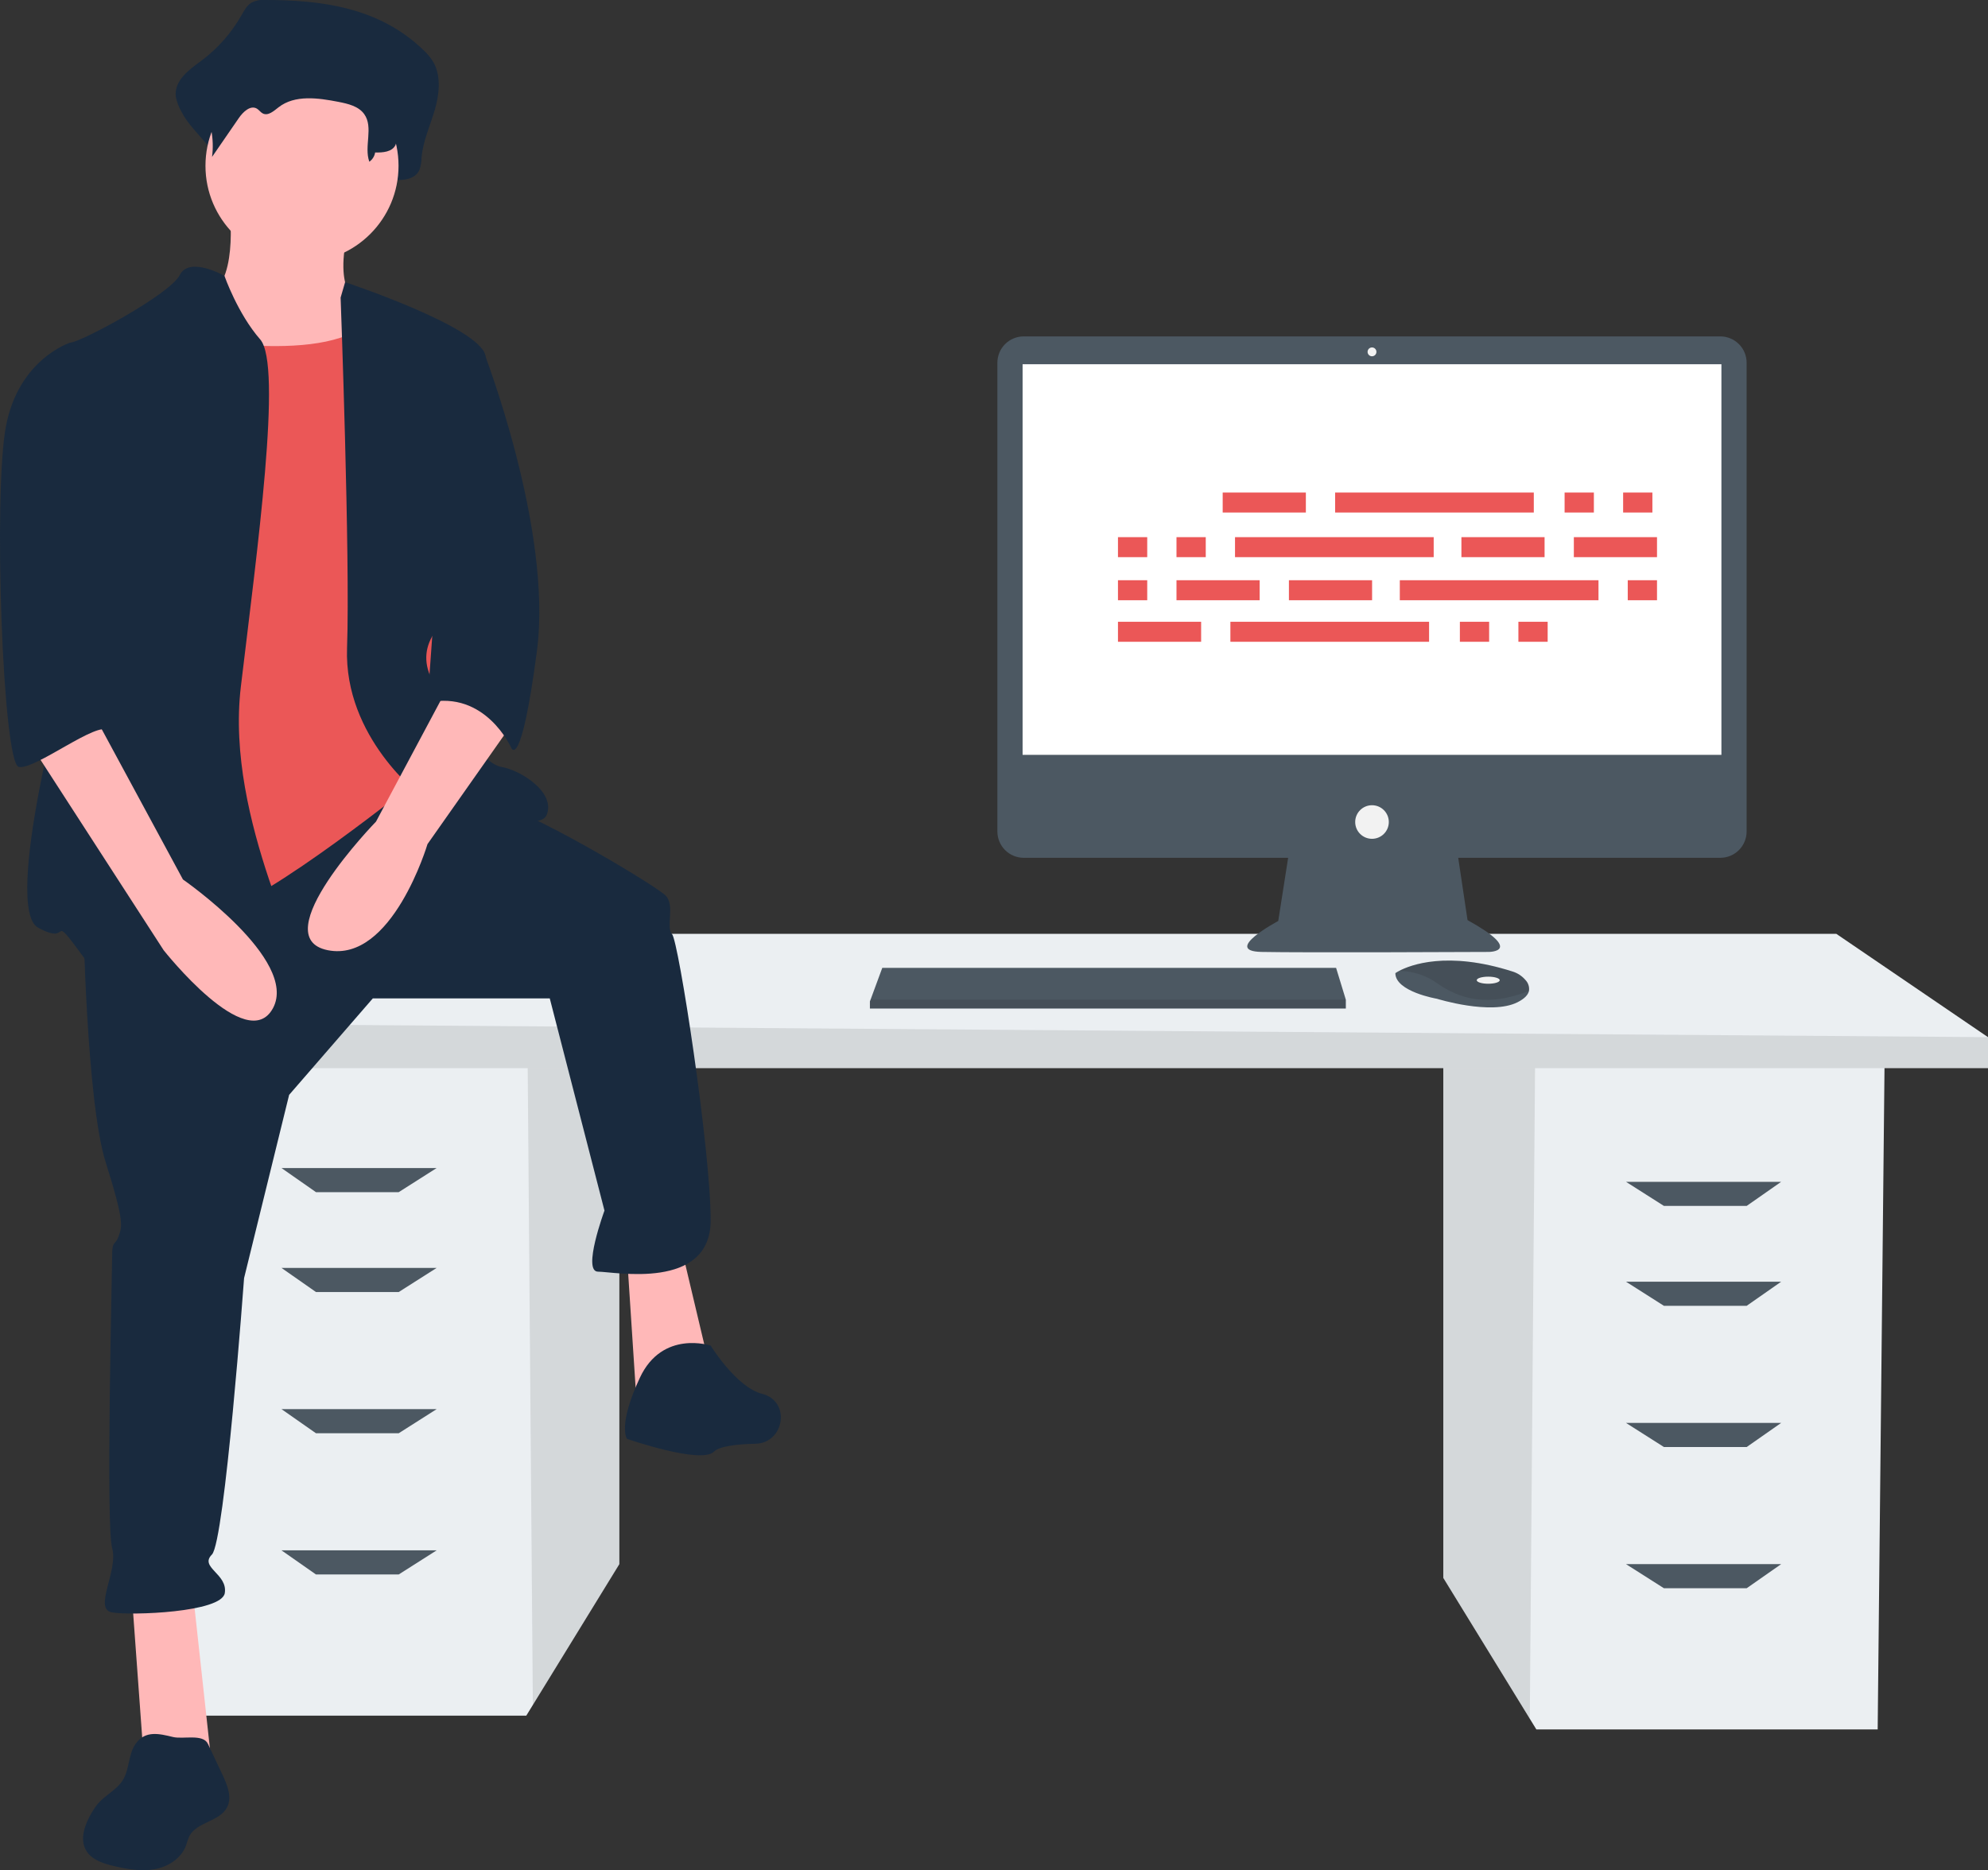 <svg width="440" height="414" viewBox="0 0 440 414" fill="none" xmlns="http://www.w3.org/2000/svg">
<rect x="0" y="0" width="440" height="414" fill="#333333" stroke="none"/>
<g clip-path="url(#clip0)">
<path d="M319.442 234.928V349.293L338.587 380.469L340.044 382.84H415.583L417.109 234.928H319.442Z" fill="#EBEFF2"/>
<path opacity="0.1" d="M319.442 234.928V349.293L338.587 380.469L339.762 234.928H319.442Z" fill="black"/>
<path d="M137.079 231.878V346.243L117.935 377.419L116.478 379.79H40.938L39.412 231.878H137.079Z" fill="#EBEFF2"/>
<path opacity="0.1" d="M137.079 231.878V346.243L117.935 377.419L116.76 231.878H137.079Z" fill="black"/>
<path d="M440 229.591V236.453H29.493V226.541L67.644 206.718H406.427L440 229.591Z" fill="#EBEFF2"/>
<path opacity="0.1" d="M440 229.591V236.453H29.493V226.541L440 229.591Z" fill="black"/>
<path d="M88.246 263.9H69.933L62.303 258.564H96.639L88.246 263.9Z" fill="#4C5862"/>
<path d="M88.246 286.011H69.933L62.303 280.674H96.639L88.246 286.011Z" fill="#4C5862"/>
<path d="M88.246 317.271H69.933L62.303 311.934H96.639L88.246 317.271Z" fill="#4C5862"/>
<path d="M88.246 348.531H69.933L62.303 343.194H96.639L88.246 348.531Z" fill="#4C5862"/>
<path d="M368.275 266.95H386.588L394.219 261.613H359.882L368.275 266.95Z" fill="#4C5862"/>
<path d="M368.275 289.061H386.588L394.219 283.724H359.882L368.275 289.061Z" fill="#4C5862"/>
<path d="M368.275 320.321H386.588L394.219 314.984H359.882L368.275 320.321Z" fill="#4C5862"/>
<path d="M368.275 351.58H386.588L394.219 346.243H359.882L368.275 351.58Z" fill="#4C5862"/>
<path d="M380.746 74.466H226.579C225.814 74.466 225.055 74.617 224.348 74.91C223.641 75.203 222.998 75.632 222.456 76.173C221.915 76.714 221.486 77.356 221.193 78.063C220.9 78.77 220.749 79.527 220.749 80.292V184.063C220.749 184.828 220.9 185.585 221.193 186.292C221.486 186.999 221.915 187.641 222.456 188.182C222.998 188.723 223.641 189.152 224.348 189.445C225.055 189.738 225.814 189.889 226.579 189.888H285.102L282.91 203.876C282.91 203.876 270.38 210.527 279.19 210.723C288 210.919 329.506 210.723 329.506 210.723C329.506 210.723 337.533 210.723 324.807 203.68L322.745 189.888H380.746C381.512 189.889 382.27 189.738 382.978 189.445C383.685 189.152 384.328 188.723 384.869 188.182C385.411 187.641 385.84 186.999 386.133 186.292C386.426 185.585 386.577 184.828 386.577 184.063V80.292C386.577 79.527 386.426 78.77 386.133 78.063C385.84 77.356 385.411 76.714 384.869 76.173C384.328 75.632 383.685 75.203 382.978 74.91C382.27 74.617 381.512 74.466 380.746 74.466Z" fill="#4C5862"/>
<path d="M380.997 80.629H226.329V167.097H380.997V80.629Z" fill="white"/>
<path d="M303.663 78.868C304.203 78.868 304.642 78.43 304.642 77.89C304.642 77.35 304.203 76.912 303.663 76.912C303.122 76.912 302.684 77.35 302.684 77.89C302.684 78.43 303.122 78.868 303.663 78.868Z" fill="#F2F2F2"/>
<path d="M303.663 185.682C305.717 185.682 307.383 184.018 307.383 181.965C307.383 179.913 305.717 178.248 303.663 178.248C301.608 178.248 299.943 179.913 299.943 181.965C299.943 184.018 301.608 185.682 303.663 185.682Z" fill="#F2F2F2"/>
<path d="M297.866 221.287V223.244H192.535V221.678L192.68 221.287L195.276 214.245H295.713L297.866 221.287Z" fill="#4C5862"/>
<path d="M338.401 219.372C338.209 220.192 337.485 221.056 335.848 221.874C329.974 224.808 318.032 221.091 318.032 221.091C318.032 221.091 308.83 219.526 308.83 215.418C309.088 215.241 309.358 215.081 309.636 214.939C312.106 213.633 320.293 210.412 334.811 215.075C335.881 215.411 336.836 216.036 337.571 216.882C337.896 217.202 338.141 217.595 338.285 218.027C338.43 218.46 338.469 218.921 338.401 219.372Z" fill="#4C5862"/>
<path opacity="0.1" d="M338.401 219.372C331.212 222.124 324.804 222.33 318.227 217.766C315.741 215.929 312.729 214.938 309.637 214.939C312.106 213.633 320.294 210.412 334.811 215.075C335.881 215.411 336.836 216.036 337.571 216.882C337.896 217.202 338.141 217.595 338.285 218.027C338.43 218.46 338.469 218.921 338.401 219.372Z" fill="black"/>
<path d="M329.387 217.766C330.793 217.766 331.932 217.415 331.932 216.983C331.932 216.551 330.793 216.201 329.387 216.201C327.981 216.201 326.842 216.551 326.842 216.983C326.842 217.415 327.981 217.766 329.387 217.766Z" fill="#F2F2F2"/>
<path opacity="0.1" d="M297.866 221.287V223.244H192.535V221.678L192.68 221.287H297.866Z" fill="black"/>
<path d="M58.566 9.85656e-05C57.496 -0.088 56.426 0.151 55.496 0.685C54.583 1.31 54.007 2.405 53.42 3.424C51.173 7.365 48.133 10.797 44.489 13.503C41.836 15.445 38.462 17.867 38.916 21.449C39.156 22.631 39.593 23.765 40.21 24.803C42.658 29.74 49.338 33.556 48.681 39.19C51.113 35.122 47.86 33.11 50.292 29.042C51.45 27.105 53.462 24.918 55.211 26.134C55.796 26.542 56.181 27.272 56.79 27.63C58.245 28.483 59.792 26.852 61.08 25.697C65.52 21.714 71.835 22.758 77.36 23.999C79.969 24.584 82.834 25.353 84.376 27.844C86.403 31.12 82.449 34.657 81.451 38.36C81.369 38.676 81.365 39.006 81.439 39.324C81.513 39.641 81.663 39.936 81.876 40.182C82.089 40.429 82.359 40.621 82.662 40.741C82.966 40.861 83.293 40.906 83.618 40.871C85.276 40.708 87.24 40.574 87.338 39.847C89.424 39.921 91.98 39.685 92.873 37.515C93.146 36.656 93.291 35.762 93.302 34.861C93.63 31.215 95.178 27.889 96.204 24.419C97.23 20.95 97.676 16.883 95.945 13.807C95.327 12.783 94.563 11.855 93.677 11.052C83.853 1.553 70.936 -0.014 58.566 9.85656e-05Z" fill="#192A3E"/>
<path d="M50.817 46.307C50.817 46.307 52.954 64.097 45.12 65.521C37.286 66.944 52.242 91.14 52.242 91.14L87.851 95.409L79.305 66.944C79.305 66.944 73.607 64.809 77.168 50.576C80.729 36.344 50.817 46.307 50.817 46.307Z" fill="#FFB8B8"/>
<path d="M29.095 351.954L31.944 391.095H46.9L42.627 351.954H29.095Z" fill="#FFB8B8"/>
<path d="M138.772 277.944L140.909 310.679L157.29 303.563L150.879 276.521L138.772 277.944Z" fill="#FFB8B8"/>
<path d="M18.413 202.511C18.413 202.511 19.125 243.786 23.398 257.307C27.671 270.828 26.959 271.539 26.247 273.674C25.535 275.809 24.822 274.386 24.822 277.944C24.822 281.502 23.398 337.722 24.822 342.703C26.247 347.685 20.549 356.224 24.822 356.936C29.096 357.647 49.037 356.936 49.749 352.666C50.461 348.396 44.051 346.973 46.9 344.126C49.749 341.28 54.022 282.926 54.022 282.926L63.993 242.362L82.51 221.013H121.68L133.787 267.981C133.787 267.981 128.802 281.502 132.363 281.502C135.924 281.502 157.289 285.772 157.289 270.116C157.289 254.46 150.168 208.204 148.743 206.781C147.319 205.357 149.455 200.376 147.319 198.241C145.182 196.106 120.256 181.162 110.997 178.315C101.739 175.469 88.751 172.081 88.751 172.081L18.413 202.511Z" fill="#192A3E"/>
<path d="M157.289 297.87C157.289 297.87 146.607 294.312 141.621 304.986C136.636 315.661 138.773 318.507 138.773 318.507C138.773 318.507 155.153 324.201 158.002 321.354C159.241 320.116 163.177 319.685 167.228 319.594C173.398 319.456 175.04 310.734 169.212 308.702C169.038 308.642 168.862 308.589 168.684 308.545C162.987 307.121 157.289 297.87 157.289 297.87Z" fill="#192A3E"/>
<path d="M66.841 58.049C78.641 58.049 88.207 48.49 88.207 36.7C88.207 24.909 78.641 15.351 66.841 15.351C55.041 15.351 45.476 24.909 45.476 36.7C45.476 48.49 55.041 58.049 66.841 58.049Z" fill="#FFB8B8"/>
<path d="M39.066 74.416C39.066 74.416 73.963 81.533 82.51 70.146C91.056 58.76 94.617 102.17 94.617 102.17L98.89 147.715L92.48 172.622C92.48 172.622 59.007 199.664 48.325 201.799C37.642 203.934 21.261 205.357 21.261 205.357C21.261 205.357 26.247 126.366 26.247 124.942C26.247 123.519 39.066 74.416 39.066 74.416Z" fill="#EB5757"/>
<path d="M49.679 61.07C49.679 61.07 41.915 56.625 39.778 60.895C37.642 65.165 17.701 75.84 15.564 75.84C13.427 75.84 19.837 134.905 16.988 142.022C14.139 149.138 0.608 201.087 8.442 205.357C16.276 209.627 10.579 201.087 18.413 211.762C26.247 222.437 64.705 222.437 66.841 218.167C68.978 213.897 49.749 181.873 53.31 151.985C56.871 122.096 62.568 80.821 57.583 75.128C52.598 69.435 49.679 61.07 49.679 61.07Z" fill="#192A3E"/>
<path d="M75.388 65.877L76.38 62.465C76.38 62.465 106.012 72.281 107.436 78.686C108.861 85.091 108.148 129.924 103.163 133.482C98.178 137.04 91.056 142.733 96.041 151.273C101.027 159.813 106.724 169.064 110.997 169.776C115.27 170.487 123.104 175.469 120.968 180.45C118.831 185.431 93.192 176.18 93.192 176.18C93.192 176.18 76.1 163.371 76.812 143.445C77.524 123.519 75.388 65.877 75.388 65.877Z" fill="#192A3E"/>
<path d="M100.314 149.85L83.222 181.873C83.222 181.873 58.295 207.492 72.539 210.339C86.783 213.185 94.617 186.855 94.617 186.855L113.134 160.524L100.314 149.85Z" fill="#FFB8B8"/>
<path d="M59.606 5.586C58.745 5.522 57.882 5.689 57.108 6.07C56.407 6.582 55.83 7.243 55.417 8.006C53.518 10.861 51.042 13.288 48.148 15.13C45.988 16.503 43.242 18.215 43.611 20.746C43.812 21.594 44.169 22.398 44.664 23.116C46.664 26.642 47.46 30.721 46.932 34.739L52.871 26.113C53.814 24.743 55.452 23.198 56.875 24.058C57.352 24.345 57.665 24.862 58.161 25.114C59.345 25.717 60.605 24.565 61.653 23.748C65.268 20.933 70.408 21.671 74.906 22.548C77.029 22.962 79.362 23.505 80.617 25.266C82.703 28.192 80.525 32.42 81.742 35.8C82.083 35.562 82.372 35.258 82.593 34.905C82.814 34.553 82.962 34.16 83.028 33.75C84.726 33.802 86.807 33.635 87.534 32.101C87.755 31.5 87.873 30.866 87.883 30.225C88.15 27.649 89.411 25.298 90.246 22.845C91.081 20.393 91.444 17.519 90.035 15.345C89.519 14.608 88.897 13.952 88.188 13.398C80.191 6.683 69.676 5.576 59.606 5.586Z" fill="#192A3E"/>
<path d="M100.314 75.84L106.95 77.6C106.95 77.6 122.392 117.114 118.831 144.157C115.27 171.199 113.134 165.506 113.134 165.506C113.134 165.506 107.436 152.696 94.617 155.543L100.314 75.84Z" fill="#192A3E"/>
<path d="M30.082 385.922C28.365 388.254 28.709 391.587 27.188 394.051C25.869 396.187 23.384 397.307 21.735 399.2C21.208 399.829 20.739 400.504 20.332 401.216C18.802 403.776 17.559 407.059 19.066 409.633C20.278 411.704 22.826 412.514 25.163 413.066C28.116 413.763 31.185 414.321 34.173 413.788C37.161 413.255 40.081 411.427 41.146 408.587C41.355 407.873 41.604 407.172 41.892 406.485C43.511 403.3 48.59 403.265 50.248 400.099C51.407 397.883 50.341 395.205 49.276 392.943L46.021 386.033C44.94 383.74 40.562 385.059 38.279 384.509C35.301 383.793 32.224 383.003 30.082 385.922Z" fill="#192A3E"/>
<path d="M6.305 164.082L36.217 210.339C36.217 210.339 54.734 233.823 60.432 223.148C66.129 212.474 40.49 194.683 40.49 194.683L21.261 159.101L6.305 164.082Z" fill="#FFB8B8"/>
<path d="M21.261 77.263L15.564 75.84C15.564 75.84 4.169 79.398 1.32 94.342C-1.529 109.286 0.608 169.064 4.169 169.776C7.73 170.487 21.756 159.367 24.002 161.725C26.247 164.082 19.125 151.985 21.261 145.58C23.398 139.175 21.261 77.263 21.261 77.263Z" fill="#192A3E"/>
<path d="M289.024 109.028H270.616V113.456H289.024V109.028Z" fill="#EB5757"/>
<path d="M352.767 109.028H346.291V113.456H352.767V109.028Z" fill="#EB5757"/>
<path d="M365.721 109.028H359.244V113.456H365.721V109.028Z" fill="#EB5757"/>
<path d="M339.473 109.028H295.5V113.456H339.473V109.028Z" fill="#EB5757"/>
<path d="M265.844 137.639H247.437V142.067H265.844V137.639Z" fill="#EB5757"/>
<path d="M329.588 137.639H323.111V142.067H329.588V137.639Z" fill="#EB5757"/>
<path d="M342.541 137.639H336.064V142.067H342.541V137.639Z" fill="#EB5757"/>
<path d="M316.294 137.639H272.321V142.067H316.294V137.639Z" fill="#EB5757"/>
<path d="M341.859 118.906H323.452V123.334H341.859V118.906Z" fill="#EB5757"/>
<path d="M366.743 118.906H348.336V123.334H366.743V118.906Z" fill="#EB5757"/>
<path d="M253.913 118.906H247.437V123.334H253.913V118.906Z" fill="#EB5757"/>
<path d="M266.867 118.906H260.39V123.334H266.867V118.906Z" fill="#EB5757"/>
<path d="M317.316 118.906H273.343V123.334H317.316V118.906Z" fill="#EB5757"/>
<path d="M303.681 128.443H285.274V132.871H303.681V128.443Z" fill="#EB5757"/>
<path d="M278.797 128.443H260.39V132.871H278.797V128.443Z" fill="#EB5757"/>
<path d="M253.913 128.443H247.437V132.871H253.913V128.443Z" fill="#EB5757"/>
<path d="M366.743 128.443H360.267V132.871H366.743V128.443Z" fill="#EB5757"/>
<path d="M353.79 128.443H309.817V132.871H353.79V128.443Z" fill="#EB5757"/>
</g>
<defs>
<clipPath id="clip0">
<rect width="440" height="414" fill="white"/>
</clipPath>
</defs>
</svg>
